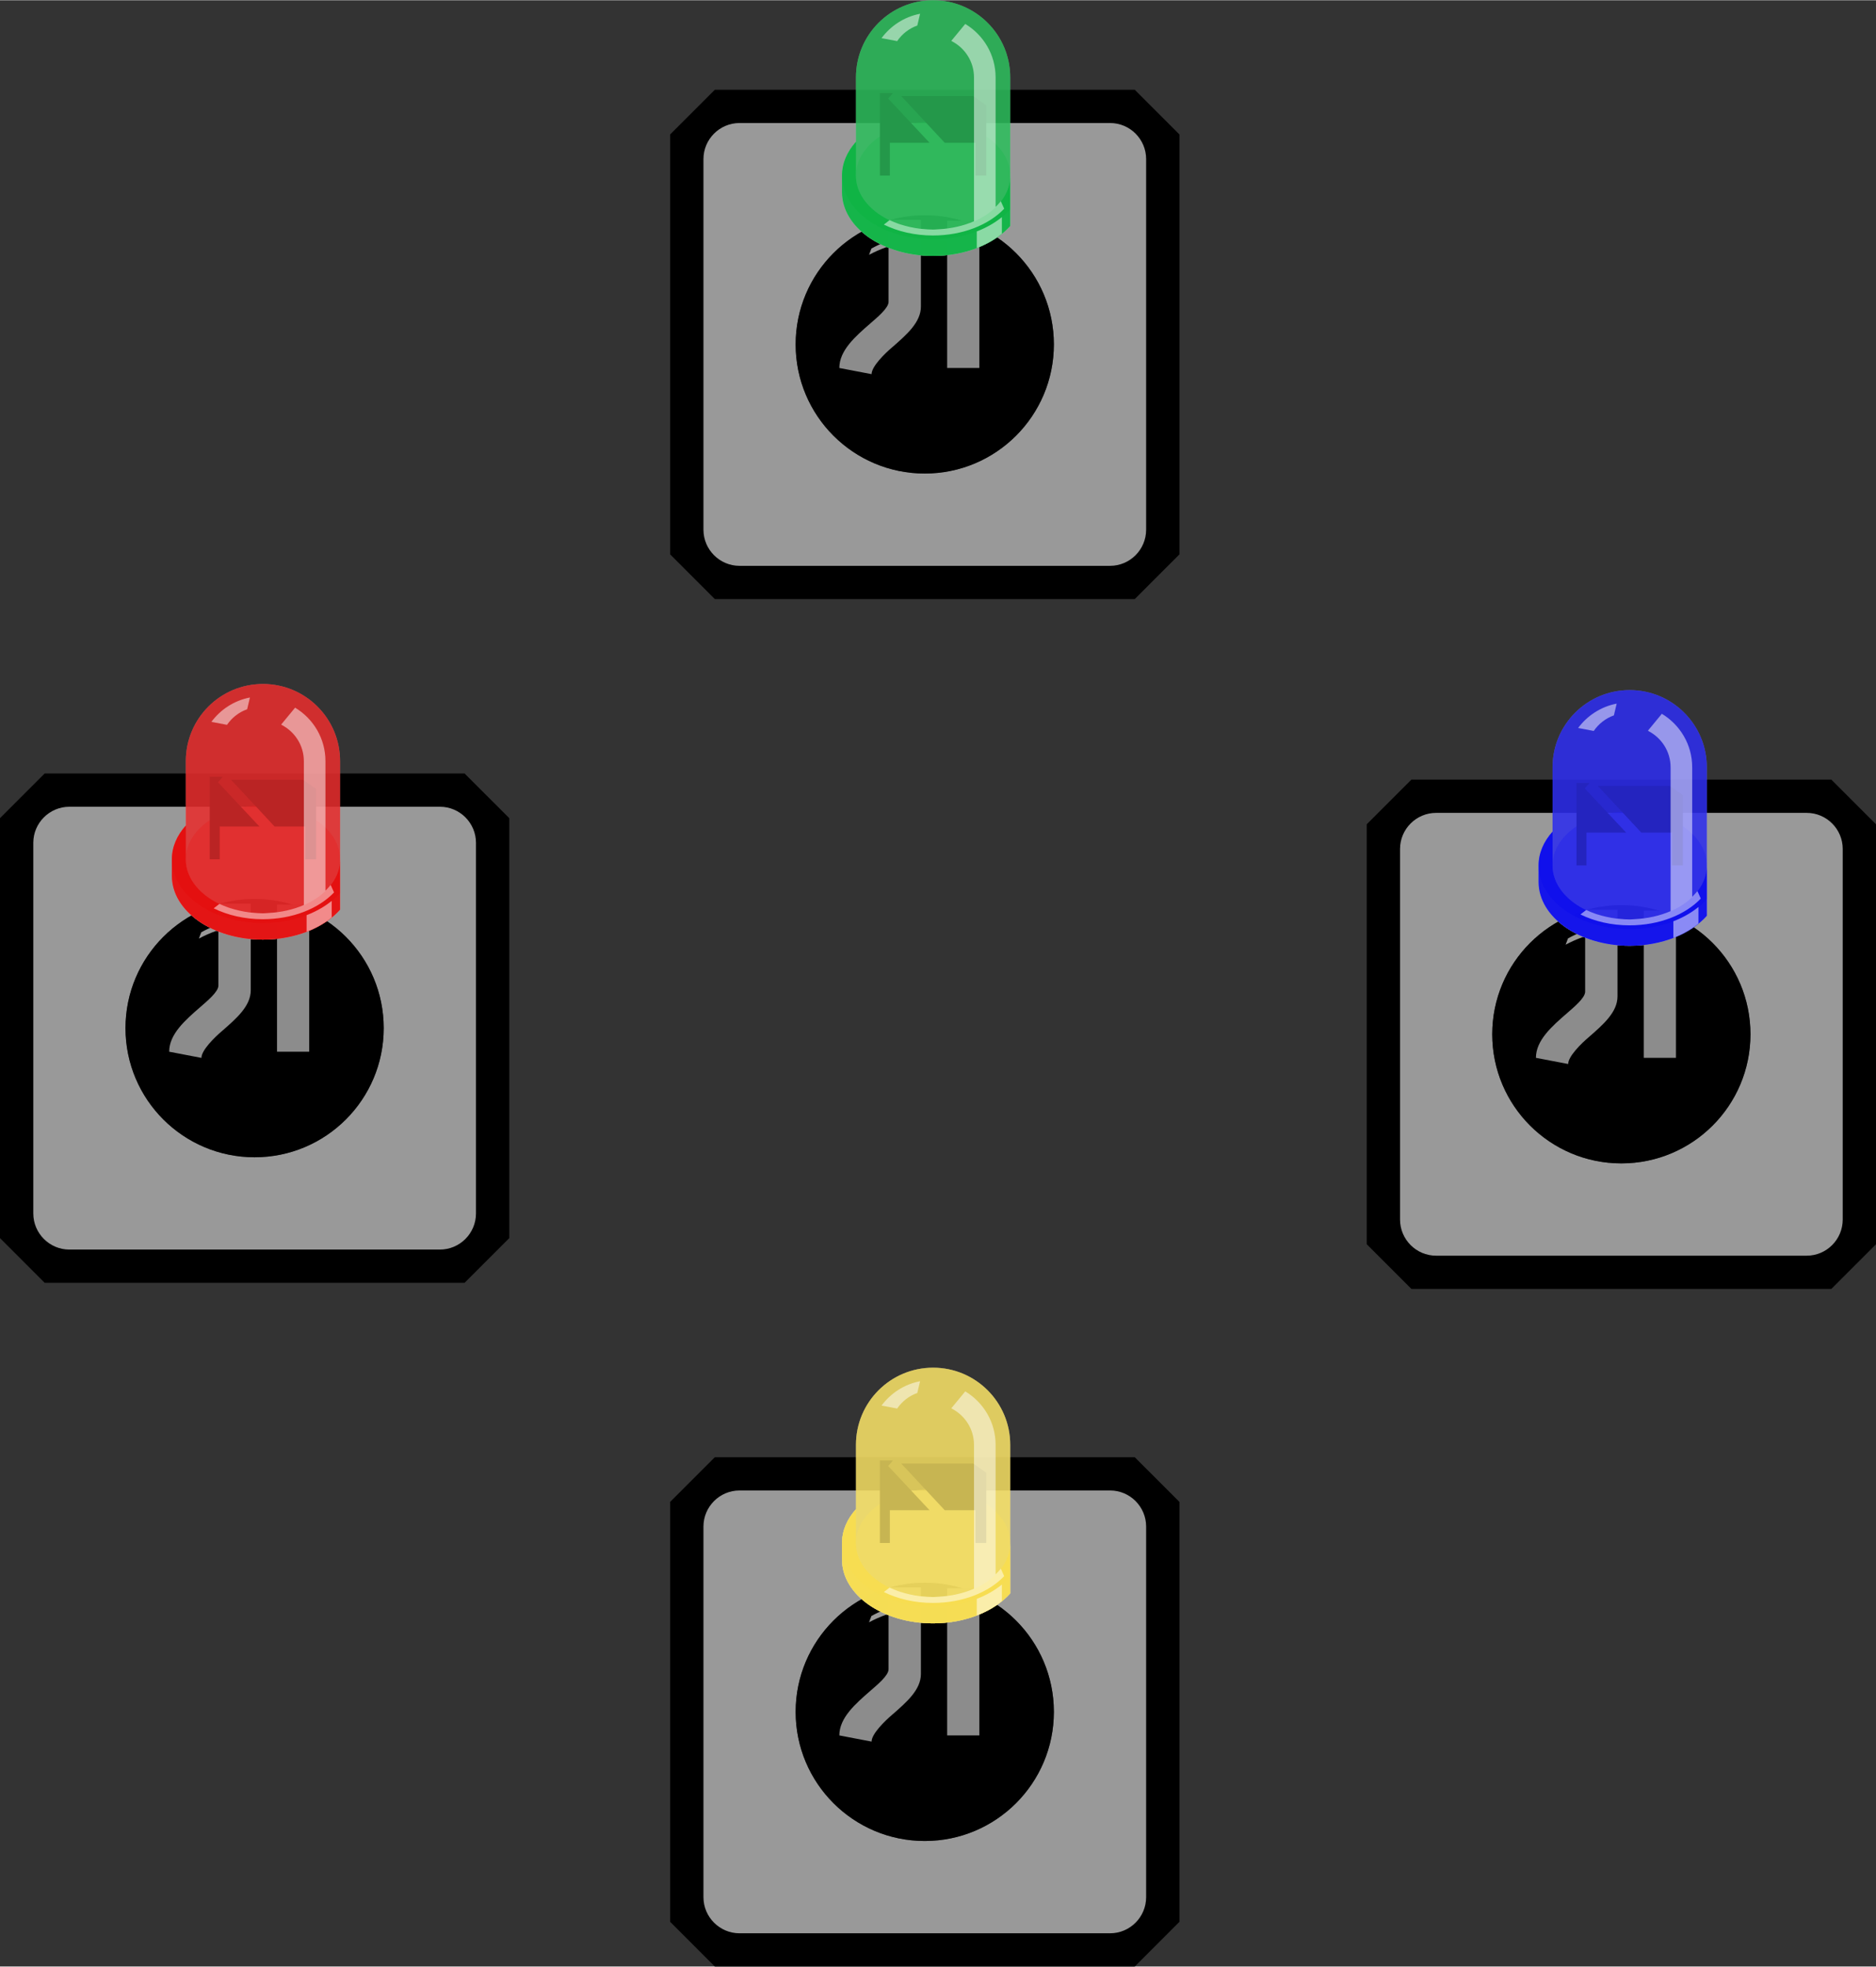 <?xml version="1.0" encoding="UTF-8" standalone="no"?>
<!-- Created with Fritzing (http://www.fritzing.org/) -->

<svg
   version="1.2"
   x="0in"
   y="0in"
   width="1.74in"
   height="1.824in"
   viewBox="0 0 125.305 131.321"
   id="svg557"
   sodipodi:docname="leds.svg"
   inkscape:version="1.1.1 (3bf5ae0d25, 2021-09-20)"
   xmlns:inkscape="http://www.inkscape.org/namespaces/inkscape"
   xmlns:sodipodi="http://sodipodi.sourceforge.net/DTD/sodipodi-0.dtd"
   xmlns="http://www.w3.org/2000/svg"
   xmlns:svg="http://www.w3.org/2000/svg">
  <rect x="0" y="0" width="125.305" height="131.321" fill="#333333" stroke="none"/>
  <defs
     id="defs561" />
  <sodipodi:namedview
     id="namedview559"
     pagecolor="#505050"
     bordercolor="#ffffff"
     borderopacity="1"
     inkscape:pageshadow="0"
     inkscape:pageopacity="0"
     inkscape:pagecheckerboard="1"
     inkscape:document-units="in"
     showgrid="false"
     inkscape:zoom="1.4755626"
     inkscape:cx="47.439533"
     inkscape:cy="74.547837"
     inkscape:window-width="1366"
     inkscape:window-height="708"
     inkscape:window-x="0"
     inkscape:window-y="19"
     inkscape:window-maximized="1"
     inkscape:current-layer="svg557" />
  <g
     id="g2736"
     transform="translate(44.762,-39.686)">
    <polygon
       points="34.016,31.031 34.016,2.984 31.031,0 2.984,0 0,2.984 0,31.031 2.984,34.016 31.032,34.016 "
       id="polygon2726"
       transform="translate(0,45.664)" />
    <path
       d="m 31.792,75.048 c 0,1.328 -1.08,2.412 -2.411,2.412 l -24.748,2e-5 c -1.326,0 -2.409,-1.084 -2.409,-2.412 v -24.753 c 0,-1.326 1.083,-2.409 2.409,-2.409 h 24.752 c 1.327,0 2.407,1.083 2.407,2.409 z"
       fill="#999999"
       id="path2728" />
    <circle
       cy="62.672"
       cx="17.006"
       fill="#3f3f3f"
       r="8.624"
       id="circle2730" />
    <circle
       cy="62.672"
       cx="17.006"
       fill="#2d2d2d"
       r="8.624"
       id="circle2732"
       style="fill:#000000" />
    <path
       opacity="0.6"
       d="m 19.664,55.83 c -0.572,-0.223 -1.175,-0.383 -1.813,-0.457 -1.589,-0.176 -3.108,0.175 -4.407,0.895 l -0.161,0.421 c 1.45,-0.775 3.14,-1.136 4.898,-0.938 0.542,0.063 1.068,0.184 1.567,0.344 z"
       fill="#ffffff"
       id="path2734" />
  </g>
  <g
     id="g2644"
     transform="translate(91.29,6.387)">
    <polygon
       points="2.984,34.016 31.032,34.016 34.016,31.031 34.016,2.984 31.031,0 2.984,0 0,2.984 0,31.031 "
       id="polygon2634"
       transform="translate(0,45.664)" />
    <path
       d="m 31.792,75.048 c 0,1.328 -1.08,2.412 -2.411,2.412 l -24.748,2e-5 c -1.326,0 -2.409,-1.084 -2.409,-2.412 v -24.753 c 0,-1.326 1.083,-2.409 2.409,-2.409 h 24.752 c 1.327,0 2.407,1.083 2.407,2.409 z"
       fill="#999999"
       id="path2636" />
    <circle
       cy="62.672"
       cx="17.006"
       fill="#3f3f3f"
       r="8.624"
       id="circle2638" />
    <circle
       cy="62.672"
       cx="17.006"
       fill="#2d2d2d"
       r="8.624"
       id="circle2640"
       style="fill:#000000" />
    <path
       opacity="0.6"
       d="m 19.664,55.83 c -0.572,-0.223 -1.175,-0.383 -1.813,-0.457 -1.589,-0.176 -3.108,0.175 -4.407,0.895 l -0.161,0.421 c 1.45,-0.775 3.14,-1.136 4.898,-0.938 0.542,0.063 1.068,0.184 1.567,0.344 z"
       fill="#ffffff"
       id="path2642" />
  </g>
  <g
     id="g2540"
     transform="translate(44.762,51.642)">
    <polygon
       points="0,2.984 0,31.031 2.984,34.016 31.032,34.016 34.016,31.031 34.016,2.984 31.031,0 2.984,0 "
       id="polygon2530"
       transform="translate(0,45.664)" />
    <path
       d="m 31.792,75.048 c 0,1.328 -1.08,2.412 -2.411,2.412 l -24.748,2e-5 c -1.326,0 -2.409,-1.084 -2.409,-2.412 v -24.753 c 0,-1.326 1.083,-2.409 2.409,-2.409 h 24.752 c 1.327,0 2.407,1.083 2.407,2.409 z"
       fill="#999999"
       id="path2532" />
    <circle
       cy="62.672"
       cx="17.006"
       fill="#3f3f3f"
       r="8.624"
       id="circle2534" />
    <circle
       cy="62.672"
       cx="17.006"
       fill="#2d2d2d"
       r="8.624"
       id="circle2536"
       style="fill:#000000" />
    <path
       opacity="0.6"
       d="m 19.664,55.83 c -0.572,-0.223 -1.175,-0.383 -1.813,-0.457 -1.589,-0.176 -3.108,0.175 -4.407,0.895 l -0.161,0.421 c 1.45,-0.775 3.14,-1.136 4.898,-0.938 0.542,0.063 1.068,0.184 1.567,0.344 z"
       fill="#ffffff"
       id="path2538" />
  </g>
  <g
     id="g2448"
     transform="translate(0,5.978)">
    <polygon
       points="31.031,0 2.984,0 0,2.984 0,31.031 2.984,34.016 31.032,34.016 34.016,31.031 34.016,2.984 "
       id="polygon2028"
       transform="translate(0,45.664)" />
    <path
       d="m 31.792,75.048 c 0,1.328 -1.08,2.412 -2.411,2.412 l -24.748,2e-5 c -1.326,0 -2.409,-1.084 -2.409,-2.412 v -24.753 c 0,-1.326 1.083,-2.409 2.409,-2.409 h 24.752 c 1.327,0 2.407,1.083 2.407,2.409 z"
       fill="#999999"
       id="path2030" />
    <circle
       cy="62.672"
       cx="17.006"
       fill="#3f3f3f"
       r="8.624"
       id="circle2040" />
    <circle
       cy="62.672"
       cx="17.006"
       fill="#2d2d2d"
       r="8.624"
       id="circle2042"
       style="fill:#000000" />
    <path
       opacity="0.6"
       d="m 19.664,55.83 c -0.572,-0.223 -1.175,-0.383 -1.813,-0.457 -1.589,-0.176 -3.108,0.175 -4.407,0.895 l -0.161,0.421 c 1.45,-0.775 3.14,-1.136 4.898,-0.938 0.542,0.063 1.068,0.184 1.567,0.344 z"
       fill="#ffffff"
       id="path2056" />
  </g>
  <g
     partID="138480"
     id="g1428"
     transform="matrix(-1,0,0,1,244.411,-263.185)">
    <g
       transform="translate(175.544,258.538)"
       id="g1426">
      <g
         id="g1424">
        <rect
           height="0.72"
           x="3.451"
           y="25.421"
           width="2.151"
           fill="none"
           id="rect1384" />
        <rect
           height="0.72"
           x="10.651"
           y="25.421"
           width="2.154"
           fill="none"
           id="rect1386" />
        <g
           y1="29.207"
           stroke="#8c8c8c"
           stroke-width="1.988"
           y2="53.822"
           x1="4.527"
           stroke-linecap="round"
           x2="4.527"
           fill="none"
           id="g1388" />
        <g
           y1="29.207"
           stroke="#8c8c8c"
           stroke-width="1.988"
           y2="53.822"
           x1="11.729"
           stroke-linecap="round"
           x2="11.729"
           fill="none"
           id="g1390" />
        <rect
           height="9.828"
           x="3.451"
           y="19.379"
           width="2.151"
           fill="#8c8c8c"
           id="rect1392" />
        <path
           d="m 12.805,29.207 c 0,-1.174 -1.065,-2.103 -2.089,-2.992 -0.416,-0.367 -1.199,-1.001 -1.199,-1.424 l 1e-5,-5.471 h -2.161 v 5.78 c 0,1.059 0.947,1.879 1.946,2.748 0.444,0.377 1.349,1.25 1.349,1.771"
           fill="#8c8c8c"
           id="path1394" />
        <g
           id="g1422">
          <path
             opacity="0.3"
             d="M 11.694,14.099 V 9.8 c 0,-2.845 -2.303,-5.153 -5.151,-5.153 C 3.698,4.647 1.39,6.951 1.39,9.8 v 9.921 c 1.071,1.201 2.979,2.001 5.153,2.001 3.359,0 6.083,-1.902 6.083,-4.26 v -1.107 C 12.626,15.525 12.281,14.754 11.694,14.099 Z"
             enable-background="new    "
             fill="#00b33b"
             id="path1396" />
          <path
             opacity="0.5"
             d="M 11.694,14.099 V 9.8 c 0,-2.845 -2.303,-5.153 -5.151,-5.153 C 3.698,4.647 1.39,6.951 1.39,9.8 v 9.921 c 1.071,1.201 2.979,2.001 5.153,2.001 3.359,0 6.083,-1.902 6.083,-4.26 v -1.107 C 12.626,15.525 12.281,14.754 11.694,14.099 Z"
             enable-background="new    "
             fill="#e6e6e6"
             id="path1398" />
          <path
             opacity="0.9"
             d="m 11.694,14.099 v 2.257 c 0,1.991 -2.301,3.608 -5.151,3.608 -2.845,0 -5.153,-1.612 -5.153,-3.608 v 2.257 1.109 c 1.071,1.2 2.979,2 5.153,2 3.359,0 6.083,-1.902 6.083,-4.26 v -1.106 c 0,-0.831 -0.345,-1.602 -0.932,-2.257 z"
             enable-background="new    "
             fill="#d1d1d1"
             id="path1400" />
          <path
             opacity="0.7"
             d="m 11.694,14.099 v 2.257 c 0,1.991 -2.301,3.608 -5.151,3.608 -2.845,0 -5.153,-1.612 -5.153,-3.608 v 2.257 1.109 c 1.071,1.2 2.979,2 5.153,2 3.359,0 6.083,-1.902 6.083,-4.26 v -1.106 c 0,-0.831 -0.345,-1.602 -0.932,-2.257 z"
             enable-background="new    "
             fill="#00b33b"
             id="path1402" />
          <path
             opacity="0.25"
             d="m 11.694,14.099 v 2.257 c 0,1.991 -2.301,3.608 -5.151,3.608 -2.845,0 -5.153,-1.612 -5.153,-3.608 v 2.257 c 1.071,1.2 2.979,2.001 5.153,2.001 3.359,0 6.083,-1.903 6.083,-4.259 0,-0.83 -0.345,-1.601 -0.932,-2.256 z"
             enable-background="new    "
             fill="#00b33b"
             id="path1404" />
          <ellipse
             opacity="0.25"
             cy="16.356"
             enable-background="new    "
             cx="6.543"
             ry="3.606"
             fill="#e6e6e6"
             rx="5.153"
             id="ellipse1406" />
          <ellipse
             opacity="0.25"
             cy="16.356"
             enable-background="new    "
             cx="6.543"
             ry="3.606"
             fill="#00b33b"
             rx="5.153"
             id="ellipse1408" />
          <polygon
             fill="#666666"
             points="2.991,11.661 2.991,16.355 3.714,16.355 3.714,14.167 5.763,14.167 8.668,11.048 3.867,11.048 "
             id="polygon1410" />
          <polygon
             fill="#666666"
             points="9.226,10.844 9.544,11.214 6.778,14.167 9.431,14.167 9.431,16.355 10.095,16.355 10.095,10.844 "
             id="polygon1412" />
          <path
             opacity="0.65"
             d="M 11.694,14.099 V 9.8 c 0,-2.845 -2.303,-5.153 -5.151,-5.153 C 3.698,4.647 1.39,6.951 1.39,9.8 v 9.921 c 1.071,1.201 2.979,2.001 5.153,2.001 3.359,0 6.083,-1.902 6.083,-4.26 v -1.107 C 12.626,15.525 12.281,14.754 11.694,14.099 Z"
             enable-background="new    "
             fill="#00b33b"
             id="path1414" />
          <path
             opacity="0.5"
             d="m 8.943,7.376 1.043,-0.199 C 9.374,6.354 8.473,5.754 7.411,5.55 l 0.186,0.786 c 0.555,0.196 1.022,0.567 1.346,1.04 z"
             enable-background="new    "
             fill="#ffffff"
             id="path1416" />
          <path
             opacity="0.5"
             d="m 1.948,19.132 v 1.104 c 0.472,0.385 1.042,0.71 1.677,0.957 v -1.107 C 2.988,19.841 2.422,19.518 1.948,19.132 Z"
             enable-background="new    "
             fill="#ffffff"
             id="path1418" />
          <path
             opacity="0.5"
             d="m 9.44,19.338 c -0.186,0.089 -0.385,0.167 -0.585,0.239 -0.042,0.015 -0.086,0.03 -0.13,0.043 -0.41,0.131 -0.844,0.231 -1.305,0.287 -0.054,0.007 -0.11,0.015 -0.164,0.015 -0.233,0.021 -0.468,0.042 -0.706,0.042 -0.108,0 -0.223,-0.012 -0.343,-0.018 -0.873,-0.042 -1.694,-0.229 -2.397,-0.537 v -6.098 l 3e-6,-3.508 c 0,-1.069 0.616,-1.984 1.507,-2.435 L 5.302,7.33 4.395,6.23 C 3.181,6.959 2.367,8.281 2.367,9.801 v 8.653 c -0.036,-0.035 -0.224,-0.224 -0.349,-0.384 l -0.224,0.499 c 1.019,1.077 2.769,1.789 4.757,1.789 1.222,0 2.354,-0.271 3.28,-0.728 l -0.383,-0.298 c -0.008,0.006 -0.008,0.006 -0.008,0.006 z"
             enable-background="new    "
             fill="#ffffff"
             id="path1420" />
        </g>
      </g>
    </g>
  </g>
  <g
     partID="138420"
     id="g1478"
     transform="matrix(-1,0,0,1,179.214,-171.858)">
    <g
       transform="translate(110.347,258.538)"
       id="g1476">
      <g
         id="g1474">
        <rect
           height="0.72"
           x="3.451"
           y="25.421"
           width="2.151"
           fill="none"
           id="rect1434" />
        <rect
           height="0.72"
           x="10.651"
           y="25.421"
           width="2.154"
           fill="none"
           id="rect1436" />
        <g
           y1="29.207"
           stroke="#8c8c8c"
           stroke-width="1.988"
           y2="53.822"
           x1="4.527"
           stroke-linecap="round"
           x2="4.527"
           fill="none"
           id="g1438" />
        <g
           y1="29.207"
           stroke="#8c8c8c"
           stroke-width="1.988"
           y2="53.822"
           x1="11.729"
           stroke-linecap="round"
           x2="11.729"
           fill="none"
           id="g1440" />
        <rect
           height="9.828"
           x="3.451"
           y="19.379"
           width="2.151"
           fill="#8c8c8c"
           id="rect1442" />
        <path
           d="m 12.805,29.207 c 0,-1.174 -1.065,-2.103 -2.089,-2.992 -0.416,-0.367 -1.199,-1.001 -1.199,-1.424 l 1e-5,-5.471 h -2.161 v 5.78 c 0,1.059 0.947,1.879 1.946,2.748 0.444,0.377 1.349,1.25 1.349,1.771"
           fill="#8c8c8c"
           id="path1444" />
        <g
           id="g1472">
          <path
             opacity="0.3"
             d="M 11.694,14.099 V 9.8 c 0,-2.845 -2.303,-5.153 -5.151,-5.153 C 3.698,4.647 1.39,6.951 1.39,9.8 v 9.921 c 1.071,1.201 2.979,2.001 5.153,2.001 3.359,0 6.083,-1.902 6.083,-4.26 v -1.107 C 12.626,15.525 12.281,14.754 11.694,14.099 Z"
             enable-background="new    "
             fill="#fadf47"
             id="path1446" />
          <path
             opacity="0.5"
             d="M 11.694,14.099 V 9.8 c 0,-2.845 -2.303,-5.153 -5.151,-5.153 C 3.698,4.647 1.39,6.951 1.39,9.8 v 9.921 c 1.071,1.201 2.979,2.001 5.153,2.001 3.359,0 6.083,-1.902 6.083,-4.26 v -1.107 C 12.626,15.525 12.281,14.754 11.694,14.099 Z"
             enable-background="new    "
             fill="#e6e6e6"
             id="path1448" />
          <path
             opacity="0.9"
             d="m 11.694,14.099 v 2.257 c 0,1.991 -2.301,3.608 -5.151,3.608 -2.845,0 -5.153,-1.612 -5.153,-3.608 v 2.257 1.109 c 1.071,1.2 2.979,2 5.153,2 3.359,0 6.083,-1.902 6.083,-4.26 v -1.106 c 0,-0.831 -0.345,-1.602 -0.932,-2.257 z"
             enable-background="new    "
             fill="#d1d1d1"
             id="path1450" />
          <path
             opacity="0.7"
             d="m 11.694,14.099 v 2.257 c 0,1.991 -2.301,3.608 -5.151,3.608 -2.845,0 -5.153,-1.612 -5.153,-3.608 v 2.257 1.109 c 1.071,1.2 2.979,2 5.153,2 3.359,0 6.083,-1.902 6.083,-4.26 v -1.106 c 0,-0.831 -0.345,-1.602 -0.932,-2.257 z"
             enable-background="new    "
             fill="#fadf47"
             id="path1452" />
          <path
             opacity="0.25"
             d="m 11.694,14.099 v 2.257 c 0,1.991 -2.301,3.608 -5.151,3.608 -2.845,0 -5.153,-1.612 -5.153,-3.608 v 2.257 c 1.071,1.2 2.979,2.001 5.153,2.001 3.359,0 6.083,-1.903 6.083,-4.259 0,-0.83 -0.345,-1.601 -0.932,-2.256 z"
             enable-background="new    "
             fill="#fadf47"
             id="path1454" />
          <ellipse
             opacity="0.25"
             cy="16.356"
             enable-background="new    "
             cx="6.543"
             ry="3.606"
             fill="#e6e6e6"
             rx="5.153"
             id="ellipse1456" />
          <ellipse
             opacity="0.25"
             cy="16.356"
             enable-background="new    "
             cx="6.543"
             ry="3.606"
             fill="#fadf47"
             rx="5.153"
             id="ellipse1458" />
          <polygon
             fill="#666666"
             points="3.714,16.355 3.714,14.167 5.763,14.167 8.668,11.048 3.867,11.048 2.991,11.661 2.991,16.355 "
             id="polygon1460" />
          <polygon
             fill="#666666"
             points="6.778,14.167 9.431,14.167 9.431,16.355 10.095,16.355 10.095,10.844 9.226,10.844 9.544,11.214 "
             id="polygon1462" />
          <path
             opacity="0.65"
             d="M 11.694,14.099 V 9.8 c 0,-2.845 -2.303,-5.153 -5.151,-5.153 C 3.698,4.647 1.39,6.951 1.39,9.8 v 9.921 c 1.071,1.201 2.979,2.001 5.153,2.001 3.359,0 6.083,-1.902 6.083,-4.26 v -1.107 C 12.626,15.525 12.281,14.754 11.694,14.099 Z"
             enable-background="new    "
             fill="#fadf47"
             id="path1464" />
          <path
             opacity="0.5"
             d="m 8.943,7.376 1.043,-0.199 C 9.374,6.354 8.473,5.754 7.411,5.55 l 0.186,0.786 c 0.555,0.196 1.022,0.567 1.346,1.04 z"
             enable-background="new    "
             fill="#ffffff"
             id="path1466" />
          <path
             opacity="0.5"
             d="m 1.948,19.132 v 1.104 c 0.472,0.385 1.042,0.71 1.677,0.957 v -1.107 C 2.988,19.841 2.422,19.518 1.948,19.132 Z"
             enable-background="new    "
             fill="#ffffff"
             id="path1468" />
          <path
             opacity="0.5"
             d="m 9.44,19.338 c -0.186,0.089 -0.385,0.167 -0.585,0.239 -0.042,0.015 -0.086,0.03 -0.13,0.043 -0.41,0.131 -0.844,0.231 -1.305,0.287 -0.054,0.007 -0.11,0.015 -0.164,0.015 -0.233,0.021 -0.468,0.042 -0.706,0.042 -0.108,0 -0.223,-0.012 -0.343,-0.018 -0.873,-0.042 -1.694,-0.229 -2.397,-0.537 v -6.098 l 3e-6,-3.508 c 0,-1.069 0.616,-1.984 1.507,-2.435 L 5.302,7.33 4.395,6.23 C 3.181,6.959 2.367,8.281 2.367,9.801 v 8.653 c -0.036,-0.035 -0.224,-0.224 -0.349,-0.384 l -0.224,0.499 c 1.019,1.077 2.769,1.789 4.757,1.789 1.222,0 2.354,-0.271 3.28,-0.728 l -0.383,-0.298 c -0.008,0.006 -0.008,0.006 -0.008,0.006 z"
             enable-background="new    "
             fill="#ffffff"
             id="path1470" />
        </g>
      </g>
    </g>
  </g>
  <g
     partID="107260"
     id="g1378"
     transform="matrix(-1,0,0,1,69.255,-217.521)">
    <g
       transform="translate(45.15,258.538)"
       id="g1376">
      <g
         id="breadboard">
        <rect
           height="0.72"
           x="3.451"
           y="25.421"
           width="2.151"
           fill="none"
           id="rect1351" />
        <rect
           height="0.72"
           x="10.651"
           y="25.421"
           width="2.154"
           fill="none"
           id="rect1353" />
        <g
           y1="29.207"
           stroke="#8c8c8c"
           stroke-width="1.988"
           y2="53.822"
           x1="4.527"
           stroke-linecap="round"
           x2="4.527"
           fill="none"
           id="connector0leg" />
        <g
           y1="29.207"
           stroke="#8c8c8c"
           stroke-width="1.988"
           y2="53.822"
           x1="11.729"
           stroke-linecap="round"
           x2="11.729"
           fill="none"
           id="connector1leg" />
        <rect
           height="9.828"
           x="3.451"
           y="19.379"
           width="2.151"
           fill="#8c8c8c"
           id="rect1357" />
        <path
           d="m 12.805,29.207 c 0,-1.174 -1.065,-2.103 -2.089,-2.992 -0.416,-0.367 -1.199,-1.001 -1.199,-1.424 l 1e-5,-5.471 h -2.161 v 5.78 c 0,1.059 0.947,1.879 1.946,2.748 0.444,0.377 1.349,1.25 1.349,1.771"
           fill="#8c8c8c"
           id="path1359" />
        <g
           id="g12">
          <path
             opacity="0.3"
             d="M 11.694,14.099 V 9.8 c 0,-2.845 -2.303,-5.153 -5.151,-5.153 C 3.698,4.647 1.39,6.951 1.39,9.8 v 9.921 c 1.071,1.201 2.979,2.001 5.153,2.001 3.359,0 6.083,-1.902 6.083,-4.26 v -1.107 C 12.626,15.525 12.281,14.754 11.694,14.099 Z"
             enable-background="new    "
             fill="#e60000"
             id="color_path14" />
          <path
             opacity="0.5"
             d="M 11.694,14.099 V 9.8 c 0,-2.845 -2.303,-5.153 -5.151,-5.153 C 3.698,4.647 1.39,6.951 1.39,9.8 v 9.921 c 1.071,1.201 2.979,2.001 5.153,2.001 3.359,0 6.083,-1.902 6.083,-4.26 v -1.107 C 12.626,15.525 12.281,14.754 11.694,14.099 Z"
             enable-background="new    "
             fill="#e6e6e6"
             id="path16" />
          <path
             opacity="0.9"
             d="m 11.694,14.099 v 2.257 c 0,1.991 -2.301,3.608 -5.151,3.608 -2.845,0 -5.153,-1.612 -5.153,-3.608 v 2.257 1.109 c 1.071,1.2 2.979,2 5.153,2 3.359,0 6.083,-1.902 6.083,-4.26 v -1.106 c 0,-0.831 -0.345,-1.602 -0.932,-2.257 z"
             enable-background="new    "
             fill="#d1d1d1"
             id="path18" />
          <path
             opacity="0.7"
             d="m 11.694,14.099 v 2.257 c 0,1.991 -2.301,3.608 -5.151,3.608 -2.845,0 -5.153,-1.612 -5.153,-3.608 v 2.257 1.109 c 1.071,1.2 2.979,2 5.153,2 3.359,0 6.083,-1.902 6.083,-4.26 v -1.106 c 0,-0.831 -0.345,-1.602 -0.932,-2.257 z"
             enable-background="new    "
             fill="#e60000"
             id="color_path20" />
          <path
             opacity="0.25"
             d="m 11.694,14.099 v 2.257 c 0,1.991 -2.301,3.608 -5.151,3.608 -2.845,0 -5.153,-1.612 -5.153,-3.608 v 2.257 c 1.071,1.2 2.979,2.001 5.153,2.001 3.359,0 6.083,-1.903 6.083,-4.259 0,-0.83 -0.345,-1.601 -0.932,-2.256 z"
             enable-background="new    "
             fill="#e60000"
             id="color_path22" />
          <ellipse
             opacity="0.25"
             cy="16.356"
             enable-background="new    "
             cx="6.543"
             ry="3.606"
             fill="#e6e6e6"
             rx="5.153"
             id="ellipse24" />
          <ellipse
             opacity="0.25"
             cy="16.356"
             enable-background="new    "
             cx="6.543"
             ry="3.606"
             fill="#e60000"
             rx="5.153"
             id="color_ellipse26" />
          <polygon
             fill="#666666"
             points="2.991,11.661 2.991,16.355 3.714,16.355 3.714,14.167 5.763,14.167 8.668,11.048 3.867,11.048 "
             id="polygon28" />
          <polygon
             fill="#666666"
             points="9.226,10.844 9.544,11.214 6.778,14.167 9.431,14.167 9.431,16.355 10.095,16.355 10.095,10.844 "
             id="polygon30" />
          <path
             opacity="0.65"
             d="M 11.694,14.099 V 9.8 c 0,-2.845 -2.303,-5.153 -5.151,-5.153 C 3.698,4.647 1.39,6.951 1.39,9.8 v 9.921 c 1.071,1.201 2.979,2.001 5.153,2.001 3.359,0 6.083,-1.902 6.083,-4.26 v -1.107 C 12.626,15.525 12.281,14.754 11.694,14.099 Z"
             enable-background="new    "
             fill="#e60000"
             id="color_path32" />
          <path
             opacity="0.5"
             d="m 8.943,7.376 1.043,-0.199 C 9.374,6.354 8.473,5.754 7.411,5.55 l 0.186,0.786 c 0.555,0.196 1.022,0.567 1.346,1.04 z"
             enable-background="new    "
             fill="#ffffff"
             id="path34" />
          <path
             opacity="0.5"
             d="m 1.948,19.132 v 1.104 c 0.472,0.385 1.042,0.71 1.677,0.957 v -1.107 C 2.988,19.841 2.422,19.518 1.948,19.132 Z"
             enable-background="new    "
             fill="#ffffff"
             id="path36" />
          <path
             opacity="0.5"
             d="m 9.44,19.338 c -0.186,0.089 -0.385,0.167 -0.585,0.239 -0.042,0.015 -0.086,0.03 -0.13,0.043 -0.41,0.131 -0.844,0.231 -1.305,0.287 -0.054,0.007 -0.11,0.015 -0.164,0.015 -0.233,0.021 -0.468,0.042 -0.706,0.042 -0.108,0 -0.223,-0.012 -0.343,-0.018 -0.873,-0.042 -1.694,-0.229 -2.397,-0.537 v -6.098 l 3e-6,-3.508 c 0,-1.069 0.616,-1.984 1.507,-2.435 L 5.302,7.33 4.395,6.23 C 3.181,6.959 2.367,8.281 2.367,9.801 v 8.653 c -0.036,-0.035 -0.224,-0.224 -0.349,-0.384 l -0.224,0.499 c 1.019,1.077 2.769,1.789 4.757,1.789 1.222,0 2.354,-0.271 3.28,-0.728 l -0.383,-0.298 c -0.008,0.006 -0.008,0.006 -0.008,0.006 z"
             enable-background="new    "
             fill="#ffffff"
             id="path38" />
        </g>
      </g>
    </g>
  </g>
  <g
     partID="138540"
     id="g1528"
     transform="matrix(-1,0,0,1,356.135,-217.112)">
    <g
       transform="translate(240.74,258.538)"
       id="g1526">
      <g
         id="g1524">
        <rect
           height="0.72"
           x="3.451"
           y="25.421"
           width="2.151"
           fill="none"
           id="rect1484" />
        <rect
           height="0.72"
           x="10.651"
           y="25.421"
           width="2.154"
           fill="none"
           id="rect1486" />
        <g
           y1="29.207"
           stroke="#8c8c8c"
           stroke-width="1.988"
           y2="53.822"
           x1="4.527"
           stroke-linecap="round"
           x2="4.527"
           fill="none"
           id="g1488" />
        <g
           y1="29.207"
           stroke="#8c8c8c"
           stroke-width="1.988"
           y2="53.822"
           x1="11.729"
           stroke-linecap="round"
           x2="11.729"
           fill="none"
           id="g1490" />
        <rect
           height="9.828"
           x="3.451"
           y="19.379"
           width="2.151"
           fill="#8c8c8c"
           id="rect1492" />
        <path
           d="m 12.805,29.207 c 0,-1.174 -1.065,-2.103 -2.089,-2.992 -0.416,-0.367 -1.199,-1.001 -1.199,-1.424 l 1e-5,-5.471 h -2.161 v 5.78 c 0,1.059 0.947,1.879 1.946,2.748 0.444,0.377 1.349,1.25 1.349,1.771"
           fill="#8c8c8c"
           id="path1494" />
        <g
           id="g1522">
          <path
             opacity="0.3"
             d="M 11.694,14.099 V 9.8 c 0,-2.845 -2.303,-5.153 -5.151,-5.153 C 3.698,4.647 1.39,6.951 1.39,9.8 v 9.921 c 1.071,1.201 2.979,2.001 5.153,2.001 3.359,0 6.083,-1.902 6.083,-4.26 v -1.107 C 12.626,15.525 12.281,14.754 11.694,14.099 Z"
             enable-background="new    "
             fill="#0000ee"
             id="path1496" />
          <path
             opacity="0.5"
             d="M 11.694,14.099 V 9.8 c 0,-2.845 -2.303,-5.153 -5.151,-5.153 C 3.698,4.647 1.39,6.951 1.39,9.8 v 9.921 c 1.071,1.201 2.979,2.001 5.153,2.001 3.359,0 6.083,-1.902 6.083,-4.26 v -1.107 C 12.626,15.525 12.281,14.754 11.694,14.099 Z"
             enable-background="new    "
             fill="#e6e6e6"
             id="path1498" />
          <path
             opacity="0.9"
             d="m 11.694,14.099 v 2.257 c 0,1.991 -2.301,3.608 -5.151,3.608 -2.845,0 -5.153,-1.612 -5.153,-3.608 v 2.257 1.109 c 1.071,1.2 2.979,2 5.153,2 3.359,0 6.083,-1.902 6.083,-4.26 v -1.106 c 0,-0.831 -0.345,-1.602 -0.932,-2.257 z"
             enable-background="new    "
             fill="#d1d1d1"
             id="path1500" />
          <path
             opacity="0.7"
             d="m 11.694,14.099 v 2.257 c 0,1.991 -2.301,3.608 -5.151,3.608 -2.845,0 -5.153,-1.612 -5.153,-3.608 v 2.257 1.109 c 1.071,1.2 2.979,2 5.153,2 3.359,0 6.083,-1.902 6.083,-4.26 v -1.106 c 0,-0.831 -0.345,-1.602 -0.932,-2.257 z"
             enable-background="new    "
             fill="#0000ee"
             id="path1502" />
          <path
             opacity="0.25"
             d="m 11.694,14.099 v 2.257 c 0,1.991 -2.301,3.608 -5.151,3.608 -2.845,0 -5.153,-1.612 -5.153,-3.608 v 2.257 c 1.071,1.2 2.979,2.001 5.153,2.001 3.359,0 6.083,-1.903 6.083,-4.259 0,-0.83 -0.345,-1.601 -0.932,-2.256 z"
             enable-background="new    "
             fill="#0000ee"
             id="path1504" />
          <ellipse
             opacity="0.25"
             cy="16.356"
             enable-background="new    "
             cx="6.543"
             ry="3.606"
             fill="#e6e6e6"
             rx="5.153"
             id="ellipse1506" />
          <ellipse
             opacity="0.25"
             cy="16.356"
             enable-background="new    "
             cx="6.543"
             ry="3.606"
             fill="#0000ee"
             rx="5.153"
             id="ellipse1508" />
          <polygon
             fill="#666666"
             points="3.714,16.355 3.714,14.167 5.763,14.167 8.668,11.048 3.867,11.048 2.991,11.661 2.991,16.355 "
             id="polygon1510" />
          <polygon
             fill="#666666"
             points="6.778,14.167 9.431,14.167 9.431,16.355 10.095,16.355 10.095,10.844 9.226,10.844 9.544,11.214 "
             id="polygon1512" />
          <path
             opacity="0.65"
             d="M 11.694,14.099 V 9.8 c 0,-2.845 -2.303,-5.153 -5.151,-5.153 C 3.698,4.647 1.39,6.951 1.39,9.8 v 9.921 c 1.071,1.201 2.979,2.001 5.153,2.001 3.359,0 6.083,-1.902 6.083,-4.26 v -1.107 C 12.626,15.525 12.281,14.754 11.694,14.099 Z"
             enable-background="new    "
             fill="#0000ee"
             id="path1514" />
          <path
             opacity="0.5"
             d="m 8.943,7.376 1.043,-0.199 C 9.374,6.354 8.473,5.754 7.411,5.55 l 0.186,0.786 c 0.555,0.196 1.022,0.567 1.346,1.04 z"
             enable-background="new    "
             fill="#ffffff"
             id="path1516" />
          <path
             opacity="0.5"
             d="m 1.948,19.132 v 1.104 c 0.472,0.385 1.042,0.71 1.677,0.957 v -1.107 C 2.988,19.841 2.422,19.518 1.948,19.132 Z"
             enable-background="new    "
             fill="#ffffff"
             id="path1518" />
          <path
             opacity="0.5"
             d="m 9.44,19.338 c -0.186,0.089 -0.385,0.167 -0.585,0.239 -0.042,0.015 -0.086,0.03 -0.13,0.043 -0.41,0.131 -0.844,0.231 -1.305,0.287 -0.054,0.007 -0.11,0.015 -0.164,0.015 -0.233,0.021 -0.468,0.042 -0.706,0.042 -0.108,0 -0.223,-0.012 -0.343,-0.018 -0.873,-0.042 -1.694,-0.229 -2.397,-0.537 v -6.098 l 3e-6,-3.508 c 0,-1.069 0.616,-1.984 1.507,-2.435 L 5.302,7.33 4.395,6.23 C 3.181,6.959 2.367,8.281 2.367,9.801 v 8.653 c -0.036,-0.035 -0.224,-0.224 -0.349,-0.384 l -0.224,0.499 c 1.019,1.077 2.769,1.789 4.757,1.789 1.222,0 2.354,-0.271 3.28,-0.728 l -0.383,-0.298 c -0.008,0.006 -0.008,0.006 -0.008,0.006 z"
             enable-background="new    "
             fill="#ffffff"
             id="path1520" />
        </g>
      </g>
    </g>
  </g>
</svg>
